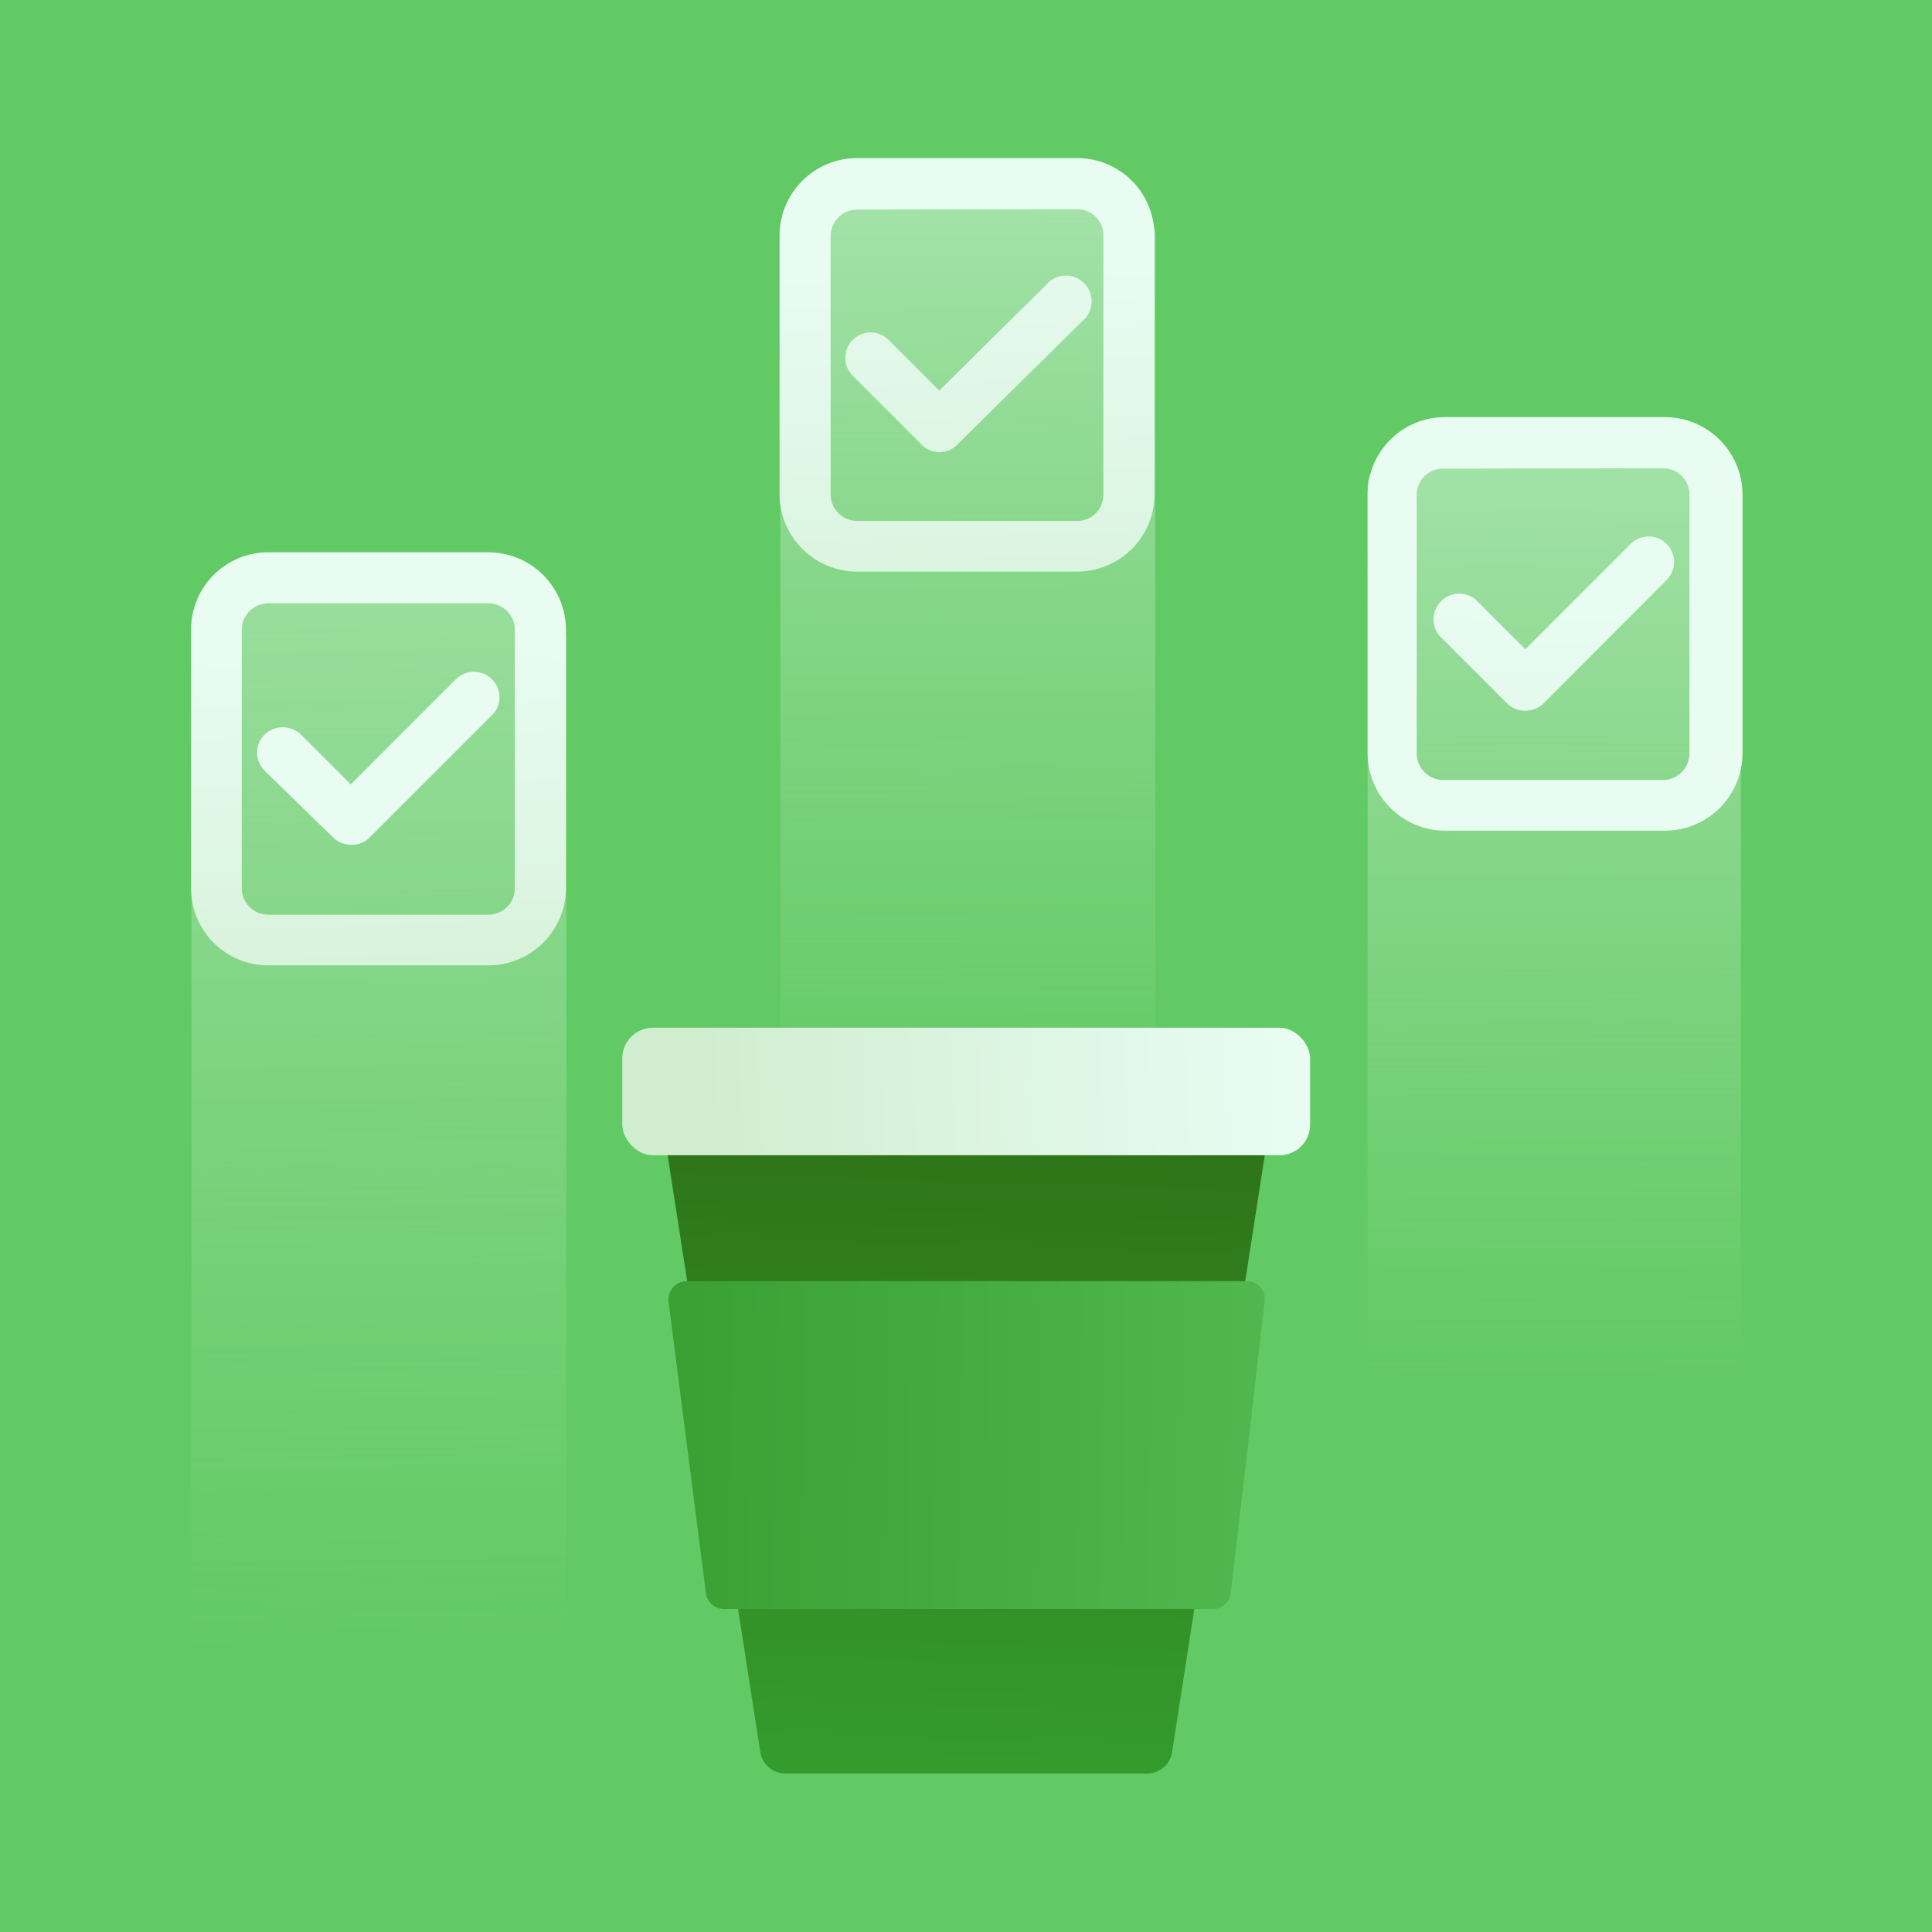 <svg xmlns="http://www.w3.org/2000/svg" xmlns:xlink="http://www.w3.org/1999/xlink" viewBox="0 0 48.03 48.03"><defs><style>.b8fbafc4-2c8e-431e-855b-447299bcf812{fill:#62ca64;}.a61e6985-9a47-4160-9e9a-6fb894e2dd0d{fill:url(#fb61c426-f4f1-4f90-8049-419c1f0b3493);}.e5ed78c2-4e41-47c7-8ca2-cc04dfa54e01{fill:url(#b1758c4a-d97c-41f5-b897-e8c44d51505f);}.e2cc6d14-0e54-4f94-b207-2aaec638e8a3{fill:url(#f813cdb8-66dd-43a0-8175-b0bbf096c354);}.b59d4193-09ba-4444-93e3-f79a5a825862{fill:url(#e2596a99-6d62-418f-9d2f-8037e554138d);}.b4216f48-6beb-49cf-ac08-f562440d135e{fill:url(#b900fd49-cd3c-4fa7-9ebe-91bb8b2f97ef);}.b4a7f74e-0b92-4918-b1de-d518a495922b{fill:url(#f10fff84-c4be-42d9-bfc0-f542c5eaaafd);}.b0c874f7-d6fb-435b-9bff-cd3727a40aa7{fill:url(#bc679cb2-a3a6-49a5-af8d-9a28cd142cd6);}.e1a636bc-b4a7-4952-8a8c-da23f77cd974{fill:url(#ad2a6fd5-917e-48d9-9cda-02e3d1e68652);}.add2c70b-bdcb-4835-b91d-023a4cb54c79{fill:url(#a7e4a8fa-b0a2-46f4-826c-9bf0a13d91a9);}.aad252c4-153b-4de6-b3e4-fc33be31be2f{fill:url(#b0b0c2b2-1d52-4ac0-83e5-e0983f892a37);}.f70be0d0-bd84-47e7-a840-4120ab308483{fill:url(#b06b54f2-753b-4910-80d6-a03c441b91d7);}.b1c7b7f1-9a99-47fb-9663-dec7d0da8e22{fill:url(#e5cca198-a3da-4200-98c5-eec9388e3313);}</style><linearGradient id="fb61c426-f4f1-4f90-8049-419c1f0b3493" x1="24.09" y1="28.18" x2="23.99" y2="0.3" gradientUnits="userSpaceOnUse"><stop offset="0" stop-color="#d0edd0" stop-opacity="0"/><stop offset="1" stop-color="#e8fcf2" stop-opacity="0.6"/></linearGradient><linearGradient id="b1758c4a-d97c-41f5-b897-e8c44d51505f" x1="24.36" y1="20.48" x2="23.98" y2="6.68" gradientUnits="userSpaceOnUse"><stop offset="0" stop-color="#d0edd0"/><stop offset="1" stop-color="#e8fcf2"/></linearGradient><linearGradient id="f813cdb8-66dd-43a0-8175-b0bbf096c354" x1="24.73" y1="20.65" x2="23.83" y2="4.43" xlink:href="#b1758c4a-d97c-41f5-b897-e8c44d51505f"/><linearGradient id="e2596a99-6d62-418f-9d2f-8037e554138d" x1="9.56" y1="40.93" x2="9.08" y2="4.41" xlink:href="#fb61c426-f4f1-4f90-8049-419c1f0b3493"/><linearGradient id="b900fd49-cd3c-4fa7-9ebe-91bb8b2f97ef" x1="9.63" y1="28.09" x2="9.34" y2="16.3" xlink:href="#b1758c4a-d97c-41f5-b897-e8c44d51505f"/><linearGradient id="f10fff84-c4be-42d9-bfc0-f542c5eaaafd" x1="9.86" y1="38.58" x2="9.48" y2="21.33" xlink:href="#b1758c4a-d97c-41f5-b897-e8c44d51505f"/><linearGradient id="bc679cb2-a3a6-49a5-af8d-9a28cd142cd6" x1="38.65" y1="34.47" x2="38.55" y2="6.59" xlink:href="#fb61c426-f4f1-4f90-8049-419c1f0b3493"/><linearGradient id="ad2a6fd5-917e-48d9-9cda-02e3d1e68652" x1="38.61" y1="25" x2="38.61" y2="23.66" xlink:href="#b1758c4a-d97c-41f5-b897-e8c44d51505f"/><linearGradient id="a7e4a8fa-b0a2-46f4-826c-9bf0a13d91a9" x1="38.9" y1="29.96" x2="38.62" y2="15.11" xlink:href="#b1758c4a-d97c-41f5-b897-e8c44d51505f"/><linearGradient id="b0b0c2b2-1d52-4ac0-83e5-e0983f892a37" x1="24.06" y1="26.81" x2="23.29" y2="51.34" gradientUnits="userSpaceOnUse"><stop offset="0" stop-color="#2e7016"/><stop offset="1" stop-color="#37ae37"/></linearGradient><linearGradient id="b06b54f2-753b-4910-80d6-a03c441b91d7" x1="12.98" y1="35.69" x2="42.88" y2="36.2" gradientUnits="userSpaceOnUse"><stop offset="0" stop-color="#359a2d"/><stop offset="1" stop-color="#62ca64"/></linearGradient><linearGradient id="e5cca198-a3da-4200-98c5-eec9388e3313" x1="17.37" y1="27.49" x2="31.94" y2="26.72" xlink:href="#b1758c4a-d97c-41f5-b897-e8c44d51505f"/></defs><title>productivity</title><g id="adb740f5-c4cb-4202-9a63-37f912bafc37" data-name="Layer 2"><g id="b34772b3-fac7-48f1-b555-31d5b2515b1a" data-name="icons"><g id="b26b397c-c9eb-46d6-8003-e20e9f69723a" data-name="productivity"><rect class="b8fbafc4-2c8e-431e-855b-447299bcf812" width="48.03" height="48.03"/><path class="a61e6985-9a47-4160-9e9a-6fb894e2dd0d" d="M20.28,5h7.56a.88.88,0,0,1,.88.88V35.64a0,0,0,0,1,0,0H19.4a0,0,0,0,1,0,0V5.87A.88.88,0,0,1,20.28,5Z"/><path class="e5ed78c2-4e41-47c7-8ca2-cc04dfa54e01" d="M26.78,14.21H21.3a1.93,1.93,0,0,1-1.92-1.92V5.85A1.93,1.93,0,0,1,21.3,3.93h5.48A1.92,1.92,0,0,1,28.7,5.85v6.44A1.92,1.92,0,0,1,26.78,14.21Zm-5.48-9a.66.66,0,0,0-.65.65v6.44a.66.66,0,0,0,.65.65h5.48a.65.65,0,0,0,.65-.65V5.85a.65.65,0,0,0-.65-.65Z"/><path class="e2cc6d14-0e54-4f94-b207-2aaec638e8a3" d="M23.35,11.24a.59.59,0,0,1-.44-.19L21.22,9.36a.63.63,0,1,1,.89-.89l1.24,1.24L26,7.09a.64.64,0,1,1,.9.9L23.8,11.05A.6.6,0,0,1,23.35,11.24Z"/><path class="b59d4193-09ba-4444-93e3-f79a5a825862" d="M5.64,15H13.2a.88.88,0,0,1,.88.88V45.63a0,0,0,0,1,0,0H4.76a0,0,0,0,1,0,0V15.86A.88.88,0,0,1,5.64,15Z"/><path class="b4216f48-6beb-49cf-ac08-f562440d135e" d="M12.14,24H6.67a1.92,1.92,0,0,1-1.92-1.92V15.65a1.92,1.92,0,0,1,1.92-1.92h5.47a1.93,1.93,0,0,1,1.93,1.92v6.44A1.93,1.93,0,0,1,12.14,24ZM6.67,15a.66.66,0,0,0-.66.65v6.44a.66.66,0,0,0,.66.65h5.47a.66.66,0,0,0,.66-.65V15.65a.66.66,0,0,0-.66-.65Z"/><path class="b4a7f74e-0b92-4918-b1de-d518a495922b" d="M8.72,21a.64.64,0,0,1-.45-.19L6.58,19.16a.63.63,0,0,1,0-.9.65.65,0,0,1,.9,0L8.72,19.5l2.61-2.61a.63.63,0,0,1,.9,0,.62.62,0,0,1,0,.89L9.16,20.85A.63.63,0,0,1,8.72,21Z"/><path class="b0c874f7-d6fb-435b-9bff-cd3727a40aa7" d="M34.84,11.24h7.56a.88.88,0,0,1,.88.88V41.88a0,0,0,0,1,0,0H34a0,0,0,0,1,0,0V12.12A.88.88,0,0,1,34.84,11.24Z"/><path class="e1a636bc-b4a7-4952-8a8c-da23f77cd974" d="M41.35,20.65H35.87A1.93,1.93,0,0,1,34,18.73V12.29a1.92,1.92,0,0,1,1.92-1.92h5.48a1.93,1.93,0,0,1,1.92,1.92v6.44A1.93,1.93,0,0,1,41.35,20.65Zm-5.48-9a.65.65,0,0,0-.65.65v6.44a.66.66,0,0,0,.65.65h5.48a.66.66,0,0,0,.65-.65V12.29a.66.66,0,0,0-.65-.65Z"/><path class="add2c70b-bdcb-4835-b91d-023a4cb54c79" d="M37.92,17.67a.63.63,0,0,1-.45-.18L35.78,15.8a.64.64,0,0,1,.9-.9l1.24,1.24,2.62-2.62a.63.63,0,1,1,.89.9l-3.06,3.07A.66.66,0,0,1,37.92,17.67Z"/><path class="aad252c4-153b-4de6-b3e4-fc33be31be2f" d="M28.52,44.09h-9a.63.63,0,0,1-.62-.54L16.52,28.22h15L29.14,43.55A.63.63,0,0,1,28.52,44.09Z"/><path class="f70be0d0-bd84-47e7-a840-4120ab308483" d="M30.16,40H18a.45.45,0,0,1-.45-.39l-.93-7.25a.46.46,0,0,1,.45-.51H31a.44.44,0,0,1,.44.5l-.84,7.25A.45.45,0,0,1,30.16,40Z"/><rect class="b1c7b7f1-9a99-47fb-9663-dec7d0da8e22" x="15.47" y="25.55" width="17.1" height="3.17" rx="0.76"/></g></g></g></svg>